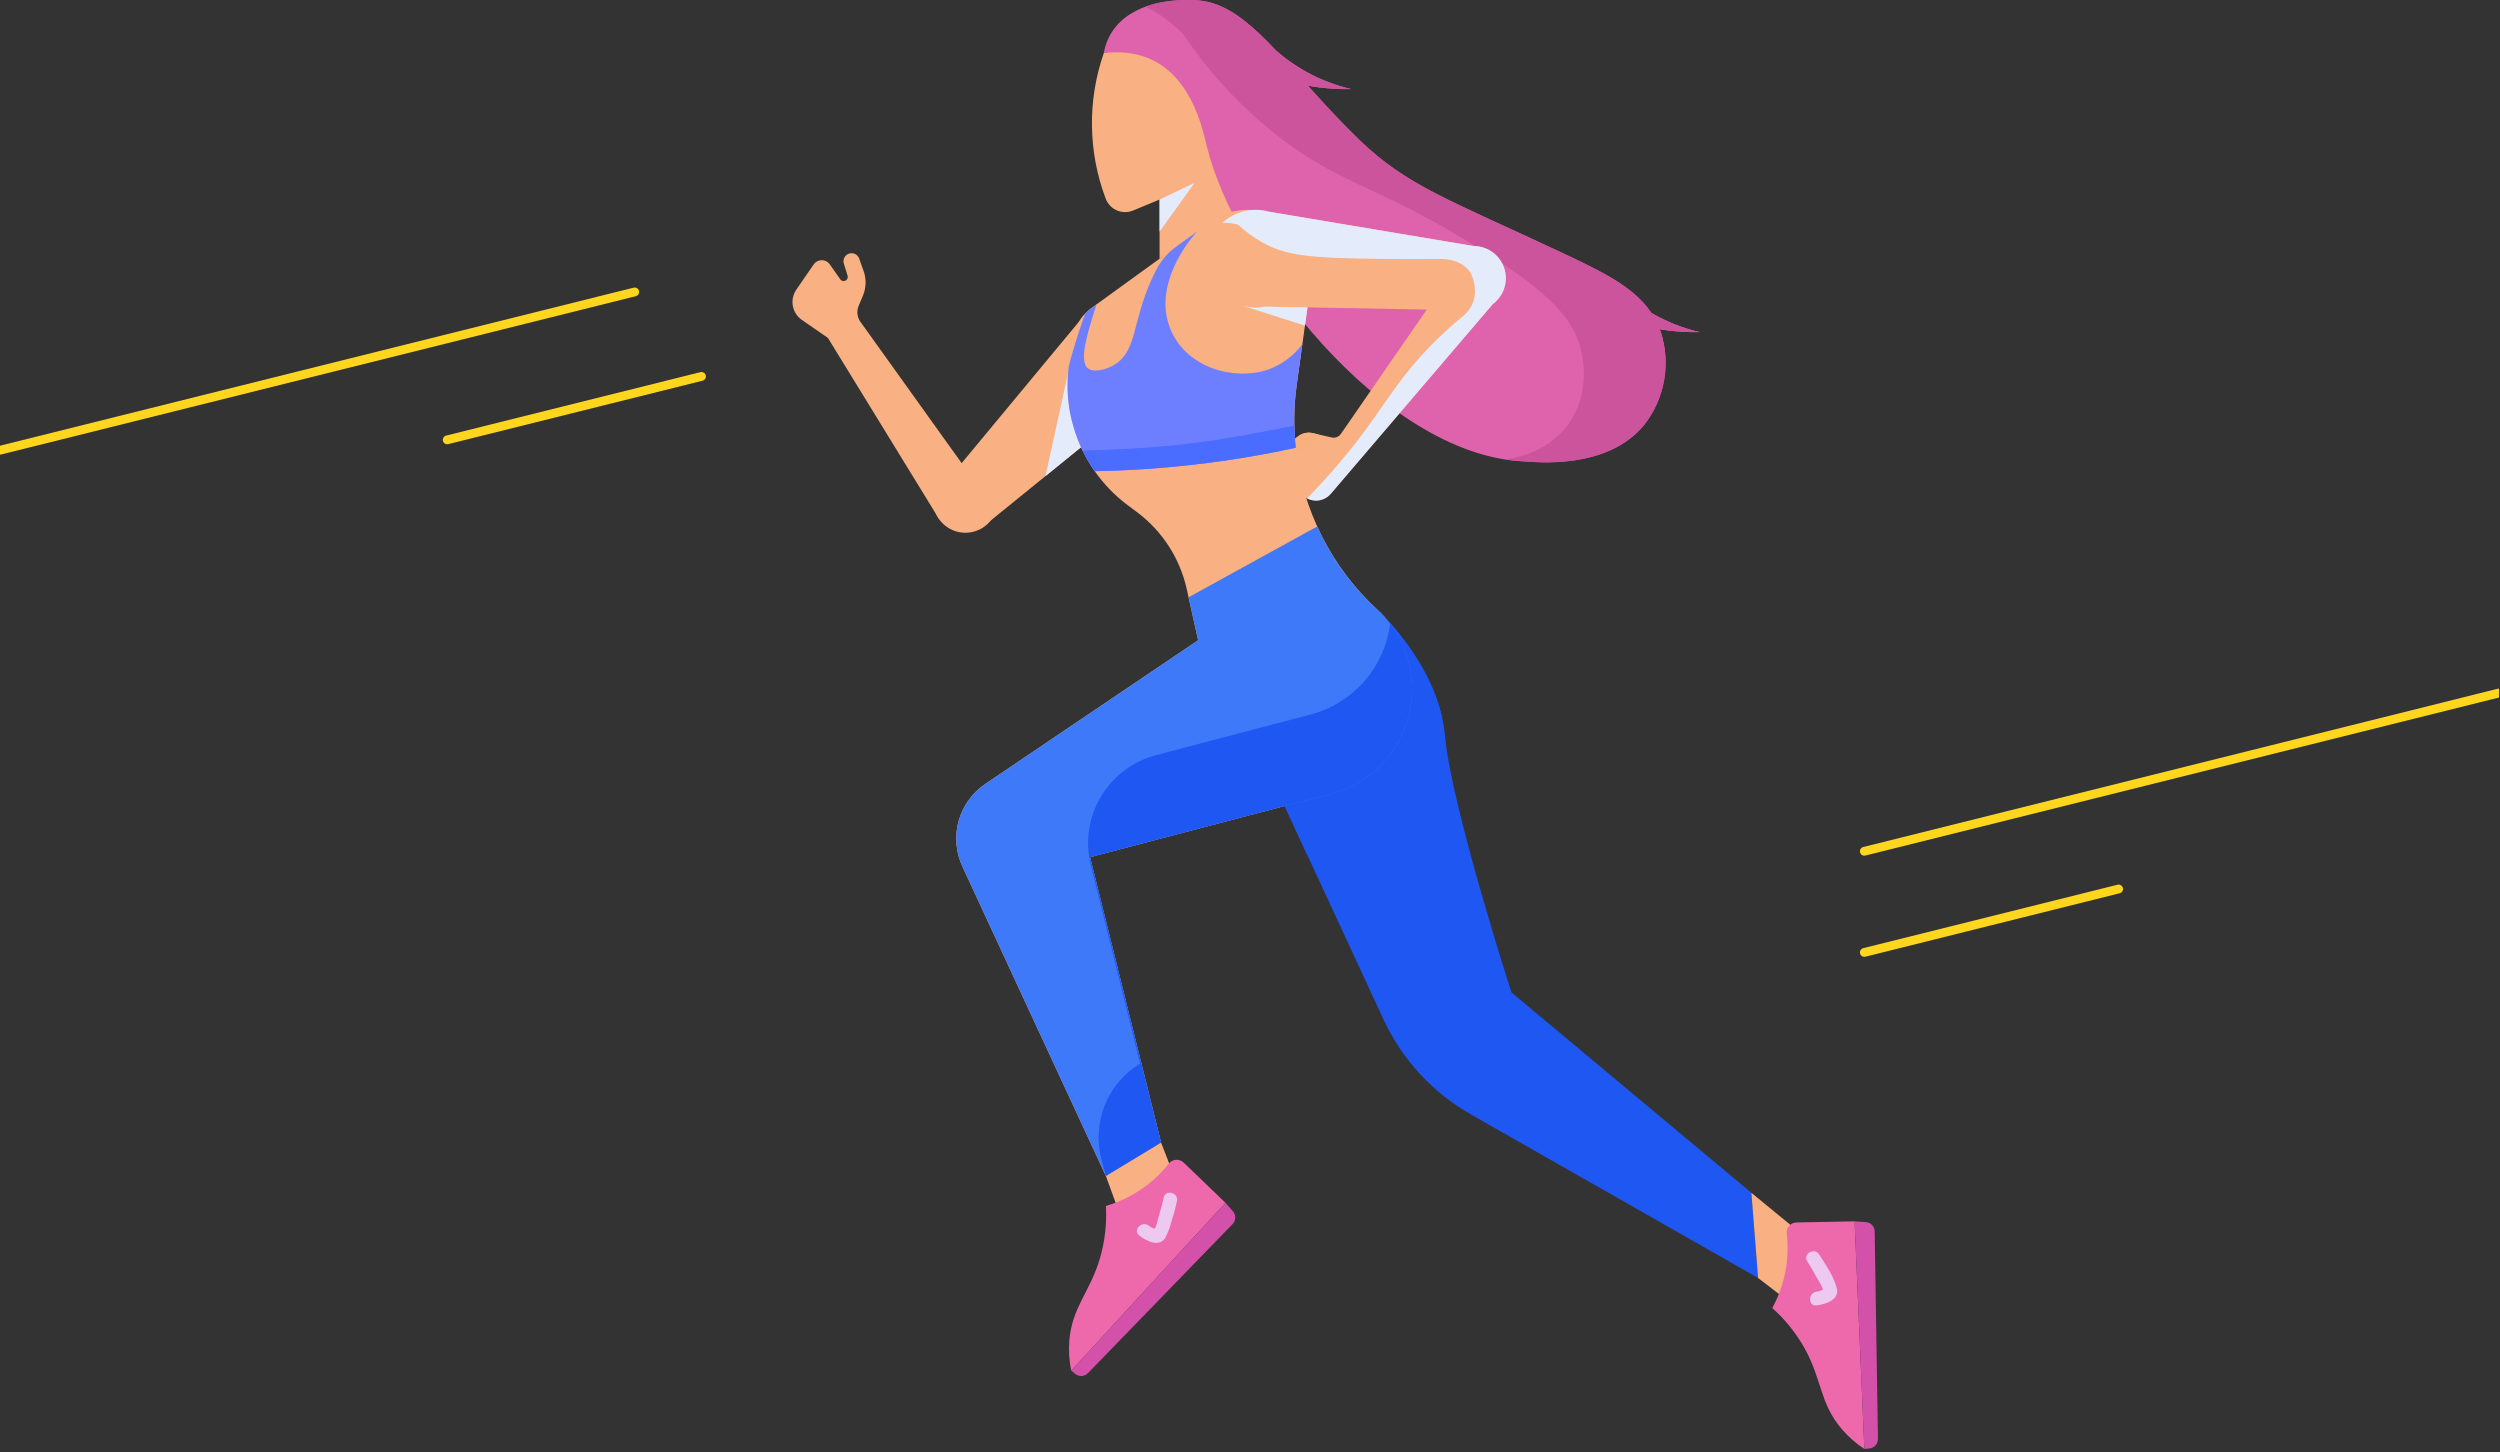 <svg width="284" height="165" viewBox="0 0 284 165" fill="none" xmlns="http://www.w3.org/2000/svg">
<rect x="0" y="0" width="284" height="165" fill="#333333" stroke="none"/>
<g clip-path="url(#clip0_27:18)">
<path d="M131.727 29.388V22.669L128.728 23.913C128.437 24.035 128.124 24.097 127.808 24.096C127.493 24.095 127.18 24.031 126.89 23.907C126.599 23.783 126.337 23.602 126.117 23.375C125.898 23.148 125.727 22.879 125.614 22.585C123.598 17.26 123.52 11.398 125.395 6.022C129.717 4.836 134.038 3.651 138.36 2.465L140.639 23.839L131.727 29.388Z" fill="#F9B082"/>
<path d="M126.582 46.364C129.65 46.364 132.138 43.88 132.138 40.815C132.138 37.75 129.65 35.266 126.582 35.266C123.513 35.266 121.025 37.75 121.025 40.815C121.025 43.88 123.513 46.364 126.582 46.364Z" fill="#F9B082"/>
<path d="M109.669 60.522C111.691 60.522 113.331 58.884 113.331 56.864C113.331 54.843 111.691 53.206 109.669 53.206C107.646 53.206 106.006 54.843 106.006 56.864C106.006 58.884 107.646 60.522 109.669 60.522Z" fill="#F9B082"/>
<path d="M108.625 53.357L122.537 36.584L128.903 45.857L111.313 60.132L108.625 53.357Z" fill="#F9B082"/>
<path d="M109.669 53.206L97.744 36.557C97.559 36.298 97.444 35.997 97.408 35.682C97.373 35.366 97.418 35.047 97.541 34.754L98.029 33.591C98.404 32.698 98.431 31.697 98.106 30.784L97.6 29.368C97.55 29.226 97.465 29.099 97.353 28.998C97.242 28.897 97.107 28.825 96.961 28.788C96.814 28.751 96.661 28.751 96.515 28.788C96.369 28.825 96.234 28.896 96.122 28.998V28.998C95.993 29.114 95.9 29.265 95.854 29.433C95.808 29.601 95.811 29.778 95.862 29.944L96.287 31.328C96.32 31.433 96.314 31.546 96.27 31.648C96.227 31.749 96.149 31.831 96.05 31.881V31.881C95.95 31.931 95.836 31.943 95.728 31.916C95.619 31.888 95.524 31.823 95.46 31.732L94.264 30.031C94.161 29.884 94.023 29.764 93.863 29.681C93.703 29.598 93.525 29.556 93.345 29.557C93.165 29.558 92.987 29.602 92.828 29.686C92.669 29.771 92.532 29.892 92.431 30.041L90.462 32.907C90.091 33.446 89.949 34.11 90.067 34.754C90.186 35.397 90.554 35.968 91.093 36.341L94.053 38.392L106.706 59.008" fill="#F9B082"/>
<path d="M193.097 37.727C191.265 37.304 189.503 36.621 187.865 35.699C187.771 35.646 187.679 35.592 187.587 35.538C185.649 32.643 182.153 30.928 177.538 28.76C164.573 22.669 159.872 21.136 154.458 15.927C152.255 13.806 150.332 11.695 148.577 9.735C150.205 10.028 151.858 10.157 153.511 10.12C150.337 9.389 147.396 7.881 144.952 5.731C144.305 5.045 143.674 4.404 143.05 3.816L143.045 3.811V3.812C140.758 1.659 138.573 0.234 136.11 0.046C134.739 -0.058 131.36 -0.118 128.743 1.398C127.821 1.897 127.029 2.603 126.428 3.461C125.905 4.231 125.553 5.105 125.395 6.022C126.935 5.85 129.101 5.861 131.165 6.947C135.507 9.231 136.659 14.825 137.077 16.551C140.231 29.551 156.894 51.59 172.979 52.407C174.37 52.477 182.618 53.455 186.833 48.196C187.963 46.734 188.722 45.02 189.043 43.202C189.364 41.383 189.238 39.514 188.677 37.754C188.636 37.635 188.587 37.525 188.543 37.409C190.048 37.656 191.572 37.762 193.097 37.727V37.727Z" fill="#DF63AC"/>
<path d="M193.097 37.727C191.265 37.304 189.503 36.621 187.865 35.699C187.771 35.646 187.679 35.592 187.587 35.538C185.649 32.643 182.153 30.928 177.538 28.76C164.574 22.669 159.872 21.136 154.458 15.927C152.255 13.806 150.332 11.695 148.577 9.735C150.205 10.028 151.858 10.157 153.511 10.12C150.337 9.389 147.396 7.881 144.952 5.731C144.305 5.045 143.674 4.404 143.05 3.816L143.045 3.811V3.812C140.758 1.659 138.573 0.234 136.11 0.046C134.97 -0.041 132.444 -0.093 130.12 0.761C131.557 1.414 132.941 2.472 134.365 3.812V3.811L134.369 3.816C137.47 8.459 141.326 12.553 145.777 15.927C152.962 21.32 157.115 21.235 168.857 28.76C176.023 33.353 178.909 36.225 179.682 40.148C179.851 41.007 180.603 44.821 178.152 48.196C175.627 51.672 171.566 52.116 170.879 52.18C171.574 52.294 172.275 52.369 172.979 52.407C174.37 52.477 182.618 53.455 186.833 48.196C187.963 46.734 188.722 45.02 189.043 43.202C189.364 41.383 189.238 39.514 188.677 37.754C188.636 37.635 188.587 37.525 188.543 37.409C190.048 37.656 191.572 37.762 193.097 37.727Z" fill="#CB549D"/>
<path d="M121.329 42.399C120.474 46.294 119.619 50.19 118.764 54.085L128.903 45.856L124.569 34.576C124.061 35.91 123.519 37.272 122.943 38.66C122.41 39.943 121.872 41.189 121.329 42.399Z" fill="#E4ECFB"/>
<path d="M160.402 78.22C160.42 80.95 159.526 83.609 157.86 85.774C156.195 87.94 153.854 89.488 151.207 90.174L123.828 97.368L131.9 129.809L125.632 133.602L109.319 98.415C108.571 96.799 108.423 94.97 108.901 93.255C109.379 91.54 110.453 90.05 111.929 89.053L136.109 72.73L135.02 67.85L134.812 66.911C134.037 63.428 132.04 60.336 129.182 58.195L128.094 57.381C126.653 56.301 125.394 55.001 124.361 53.528C124.144 53.221 123.905 52.856 123.654 52.435C123.552 52.259 123.444 52.071 123.338 51.874C123.338 51.874 123.338 51.874 123.338 51.873C123.338 51.873 123.338 51.873 123.337 51.873C123.337 51.872 123.337 51.872 123.336 51.872C123.336 51.872 123.336 51.872 123.335 51.872C123.278 51.761 123.218 51.65 123.159 51.533C123.099 51.416 123.039 51.297 122.979 51.175C122.925 51.061 122.871 50.944 122.817 50.827C122.763 50.708 122.708 50.586 122.654 50.463C122.486 50.076 122.332 49.681 122.198 49.279C122.153 49.14 122.104 48.998 122.059 48.855C121.968 48.568 121.882 48.269 121.802 47.962L121.785 47.893C121.742 47.725 121.703 47.558 121.666 47.39C121.629 47.219 121.594 47.051 121.563 46.88C121.532 46.71 121.5 46.539 121.475 46.371V46.368C121.452 46.217 121.429 46.069 121.409 45.919C121.386 45.722 121.364 45.526 121.346 45.332C121.332 45.199 121.321 45.068 121.315 44.934C121.309 44.871 121.307 44.809 121.301 44.746C121.292 44.593 121.287 44.439 121.281 44.285C121.275 44.111 121.272 43.935 121.272 43.761C121.273 43.051 121.318 42.341 121.406 41.636C121.423 41.488 121.443 41.343 121.466 41.198L121.891 38.412C122.051 37.348 122.542 36.362 123.293 35.592C123.499 35.382 123.722 35.19 123.959 35.017L124.566 34.576H124.569V34.573L132.413 28.893L135.975 26.312L137.448 25.245C142.637 21.483 149.805 25.783 148.922 32.126L148.116 37.902V37.905L147.948 39.106L147.307 43.713C147.252 44.1 147.207 44.487 147.17 44.874C147.056 46.016 147.011 47.164 147.036 48.312V48.357L147.044 48.69C147.05 48.875 147.056 49.06 147.067 49.245C147.067 49.294 147.07 49.342 147.076 49.39C147.084 49.589 147.099 49.791 147.116 49.991C147.116 50.033 147.121 50.076 147.124 50.119C147.144 50.369 147.17 50.62 147.195 50.867C147.953 57.904 151.237 64.429 156.439 69.236C157.69 70.374 158.689 71.762 159.372 73.309C160.054 74.856 160.405 76.529 160.402 78.22V78.22Z" fill="#F9B082"/>
<path d="M148.242 36.995L141.343 34.785L148.76 33.287L148.242 36.995Z" fill="#E4ECFB"/>
<path d="M170.649 33.291C170.939 32.734 171.08 32.111 171.06 31.483C171.039 30.856 170.856 30.244 170.529 29.707C170.203 29.17 169.743 28.726 169.195 28.419C168.646 28.111 168.028 27.95 167.399 27.95L144.152 24.05L144.151 24.054C143.44 23.852 142.695 23.793 141.961 23.882C141.227 23.971 140.519 24.205 139.877 24.571C139.234 24.938 138.672 25.428 138.222 26.014C137.773 26.6 137.445 27.27 137.258 27.985C137.071 28.699 137.029 29.444 137.134 30.175C137.239 30.905 137.489 31.608 137.87 32.241C138.25 32.874 138.754 33.425 139.35 33.861C139.947 34.297 140.625 34.61 141.344 34.781L141.343 34.785L141.362 34.785C142.137 34.972 142.943 34.987 143.723 34.829L162.081 35.168L152.326 49.288C152.213 49.453 152.052 49.58 151.866 49.652C151.68 49.724 151.476 49.74 151.281 49.695L149.106 49.2C148.82 49.135 148.523 49.135 148.237 49.2C147.951 49.265 147.683 49.393 147.453 49.575L142.126 53.788C141.892 53.973 141.737 54.239 141.691 54.533C141.645 54.827 141.711 55.128 141.877 55.375C142.043 55.622 142.297 55.798 142.586 55.867C142.876 55.936 143.182 55.894 143.442 55.748L144.419 55.2C144.698 55.043 145.014 54.964 145.334 54.971C145.654 54.978 145.967 55.07 146.239 55.238L148.336 56.534C148.785 56.811 149.318 56.918 149.838 56.837C150.359 56.755 150.834 56.49 151.176 56.09L169.586 34.537C170.028 34.208 170.391 33.784 170.646 33.296L170.65 33.291L170.649 33.291Z" fill="#F9B082"/>
<path d="M171.062 31.608C171.062 31.128 170.967 30.652 170.783 30.208C170.599 29.765 170.329 29.361 169.989 29.022C169.649 28.682 169.245 28.413 168.801 28.229C168.356 28.045 167.88 27.95 167.399 27.95L144.152 24.05L144.151 24.054C143.234 23.79 142.264 23.769 141.337 23.992C140.409 24.215 139.555 24.674 138.858 25.325C138.949 25.321 139.038 25.311 139.129 25.311C139.642 25.313 140.153 25.385 140.646 25.526L140.647 25.523C141.444 26.268 142.325 26.92 143.271 27.464C146.08 29.075 148.826 29.339 157.326 29.413C159.203 29.43 161.412 29.437 163.894 29.422C165.287 29.466 166.534 30.073 167.085 31.051C167.4 31.681 167.562 32.376 167.557 33.081C167.555 33.297 167.536 33.514 167.499 33.727C167.434 34.088 167.314 34.438 167.144 34.764L167.146 34.764L167.142 34.769C166.886 35.256 166.524 35.68 166.082 36.009C164.907 36.975 163.782 38.001 162.713 39.083C159.346 42.488 157.772 45.188 155.53 48.284C153.39 51.231 151.034 54.016 148.481 56.614C148.923 56.841 149.428 56.915 149.916 56.823C150.407 56.729 150.852 56.47 151.176 56.09L169.586 34.537C170.028 34.208 170.391 33.784 170.646 33.296L170.65 33.291L170.649 33.291C170.92 32.772 171.062 32.194 171.062 31.608V31.608Z" fill="#E4ECFB"/>
<path d="M148.822 50.761L149.792 49.356L149.106 49.2C148.82 49.135 148.523 49.135 148.237 49.2C147.951 49.265 147.683 49.393 147.453 49.574L145.961 50.755L147.776 51.167C147.971 51.212 148.175 51.197 148.362 51.124C148.548 51.052 148.708 50.925 148.822 50.761V50.761Z" fill="#F8B07E"/>
<path d="M199.716 145.177L167.085 126.596C162.738 124.12 159.272 120.352 157.169 115.816L148.484 97.074L145.929 91.562L156.439 69.235C156.439 69.235 162.191 74.469 163.794 81.388C163.962 82.105 164.08 82.834 164.147 83.568C164.859 91.534 171.698 112.735 171.698 112.735L198.954 135.501L199.716 145.177Z" fill="#1E57F1"/>
<path d="M148.119 37.908C148.163 37.994 148.189 38.088 148.196 38.184L148.119 37.908Z" fill="#F9B082"/>
<path d="M198.955 135.5L204.322 139.911L202.754 147.511L199.715 145.175L198.955 135.5Z" fill="#F9B082"/>
<path d="M147.17 44.874C147.056 46.016 147.011 47.164 147.036 48.312V48.357L147.044 48.69C147.05 48.875 147.056 49.06 147.067 49.245C147.067 49.291 147.07 49.337 147.075 49.382C147.106 49.574 147.12 49.769 147.117 49.964C147.116 50.016 147.118 50.067 147.124 50.119C147.144 50.369 147.167 50.62 147.195 50.867C143.756 51.616 139.944 52.282 135.795 52.762C131.687 53.24 127.854 53.465 124.361 53.528C124.144 53.221 123.905 52.856 123.654 52.435C123.552 52.259 123.444 52.071 123.338 51.875C123.338 51.874 123.338 51.874 123.338 51.873C123.338 51.873 123.338 51.873 123.337 51.873C123.337 51.872 123.337 51.872 123.336 51.872C123.336 51.872 123.336 51.872 123.335 51.872C123.278 51.761 123.218 51.65 123.159 51.533C123.099 51.416 123.039 51.297 122.979 51.175C122.925 51.061 122.871 50.944 122.817 50.827C122.763 50.708 122.708 50.586 122.654 50.463C122.495 50.09 122.344 49.698 122.198 49.279C122.153 49.14 122.104 48.998 122.059 48.855C121.968 48.568 121.882 48.269 121.802 47.962L121.785 47.894C121.742 47.726 121.703 47.558 121.666 47.39C121.629 47.219 121.594 47.051 121.563 46.88C121.532 46.71 121.5 46.539 121.475 46.371V46.368C121.452 46.217 121.429 46.069 121.409 45.919C121.386 45.722 121.364 45.526 121.346 45.332C121.332 45.199 121.321 45.068 121.315 44.934C121.309 44.871 121.307 44.809 121.301 44.746C121.292 44.593 121.287 44.439 121.281 44.285C121.275 44.111 121.272 43.935 121.272 43.761C121.273 43.051 121.318 42.341 121.406 41.636C122.025 39.151 123.085 36.109 123.293 35.592C123.499 35.382 123.722 35.19 123.959 35.017L124.566 34.576H124.569C124.567 34.584 124.565 34.591 124.56 34.599C123.575 37.686 122.549 40.916 123.543 41.807C124.181 42.379 125.694 42.029 126.726 41.357C129.151 39.778 128.621 36.616 130.809 31.776C130.972 31.416 131.151 31.031 131.367 30.618C131.906 29.59 132.677 28.701 133.618 28.02L135.975 26.312C135.975 26.312 130.809 31.776 132.898 37.231C134.652 41.813 140.246 43.3 144.061 41.983C145.609 41.421 146.959 40.421 147.948 39.106L147.307 43.713C147.252 44.1 147.207 44.487 147.17 44.874Z" fill="#6D7FFF"/>
<path d="M163.794 81.388C163.169 85.258 161.363 88.841 158.623 91.649C155.883 94.456 152.342 96.351 148.484 97.074C147.632 95.236 146.781 93.399 145.929 91.562L156.439 69.235C156.439 69.235 162.192 74.469 163.794 81.388Z" fill="#1E57F1"/>
<path d="M147.195 50.867C143.756 51.615 139.944 52.281 135.795 52.762C131.687 53.24 127.854 53.465 124.361 53.528C123.838 52.782 123.376 51.995 122.979 51.175C125.563 51.123 130.675 50.947 135.51 50.343C139.12 49.894 143.605 49.046 147.036 48.343C147.05 49.188 147.103 50.03 147.195 50.867Z" fill="#4A6CFF"/>
<path d="M160.402 78.22C160.42 80.95 159.526 83.609 157.86 85.774C156.195 87.939 153.854 89.488 151.207 90.174L123.828 97.368L131.9 129.809L125.632 133.602L109.319 98.415C108.571 96.799 108.423 94.97 108.901 93.255C109.379 91.54 110.453 90.05 111.929 89.053L136.109 72.73L135.02 67.85L149.635 59.808C151.246 63.375 153.56 66.581 156.439 69.236C157.69 70.375 158.689 71.762 159.372 73.309C160.054 74.856 160.405 76.529 160.402 78.22V78.22Z" fill="#3E79F9"/>
<path d="M157.916 70.86C157.613 73.292 156.585 75.577 154.965 77.418C153.344 79.258 151.208 80.57 148.831 81.182L131.326 85.782C128.695 86.473 126.442 88.171 125.055 90.508C123.668 92.846 123.258 95.635 123.914 98.271L129.524 120.817C127.715 121.912 126.308 123.562 125.515 125.522C124.723 127.481 124.586 129.644 125.126 131.688L125.632 133.602L131.9 129.809L123.828 97.368L151.207 90.174C153.854 89.488 156.195 87.939 157.86 85.774C159.526 83.609 160.42 80.95 160.402 78.22C160.408 75.56 159.534 72.973 157.916 70.86V70.86Z" fill="#1E57F1"/>
<path d="M125.632 133.602L127.746 139.413L134.514 136.507L131.9 129.809" fill="#F9B082"/>
<path d="M125.632 136.994C128.457 136.172 130.954 134.491 132.778 132.185C132.875 132.06 132.997 131.957 133.137 131.882C133.277 131.808 133.431 131.763 133.589 131.752C133.747 131.74 133.905 131.762 134.054 131.815C134.203 131.869 134.34 131.953 134.454 132.062C136.041 133.588 137.628 135.113 139.214 136.638L121.691 155.704C121.459 154.582 121.387 153.432 121.477 152.29C121.788 148.461 123.824 146.805 124.968 142.899C125.519 140.982 125.743 138.986 125.632 136.994V136.994Z" fill="#ED69AC"/>
<path d="M139.215 136.638L140.055 137.597C140.233 137.801 140.329 138.065 140.322 138.336C140.315 138.607 140.206 138.865 140.017 139.06L123.596 155.985C123.407 156.18 123.152 156.296 122.88 156.312C122.609 156.327 122.342 156.24 122.132 156.067L121.691 155.704L139.215 136.638Z" fill="#D451A9"/>
<path d="M129.41 140.347C130.148 140.943 131.649 141.727 132.352 140.661C132.657 140.091 132.891 139.487 133.049 138.86C133.308 138.073 133.526 137.273 133.703 136.464C133.92 135.486 132.415 135.068 132.197 136.049C132.051 136.707 131.884 137.358 131.685 138.002C131.544 138.457 131.358 139.501 131.002 139.83L131.554 139.602C131.366 139.614 131.177 139.589 130.998 139.528C130.82 139.466 130.655 139.37 130.514 139.244C129.74 138.619 128.628 139.716 129.41 140.347V140.347Z" fill="#EDC8F0"/>
<path d="M201.328 148.589C202.744 146.012 203.32 143.06 202.976 140.141C202.956 139.984 202.97 139.825 203.016 139.674C203.062 139.522 203.139 139.382 203.243 139.262C203.346 139.143 203.474 139.046 203.617 138.979C203.761 138.911 203.916 138.874 204.075 138.871C206.277 138.829 208.479 138.787 210.681 138.745L211.789 164.602C210.83 163.972 209.965 163.21 209.22 162.338C206.729 159.411 206.996 156.802 205.039 153.233C204.072 151.488 202.817 149.918 201.328 148.589V148.589Z" fill="#ED69AC"/>
<path d="M210.681 138.745L211.954 138.83C212.225 138.848 212.479 138.967 212.666 139.163C212.853 139.36 212.959 139.619 212.963 139.89L213.335 163.455C213.339 163.726 213.241 163.989 213.06 164.191C212.879 164.394 212.628 164.52 212.357 164.547L211.789 164.602L210.681 138.745Z" fill="#D451A9"/>
<path d="M206.374 148.291C207.316 148.182 208.944 147.687 208.674 146.426C208.386 145.086 207.379 143.642 206.655 142.505C206.117 141.661 204.765 142.442 205.307 143.292C205.668 143.861 206.013 144.439 206.328 145.035C206.553 145.462 207.153 146.3 207.133 146.801L207.362 146.25C207.108 146.533 206.754 146.706 206.374 146.732C205.388 146.846 205.376 148.407 206.374 148.291V148.291Z" fill="#EDC8F0"/>
<path d="M131.727 22.67L135.709 20.764L131.727 26.312V22.67Z" fill="#E4ECFB"/>
<path d="M211.789 96.705L283.891 78.721" stroke="#FFD61E" stroke-linecap="round" stroke-linejoin="round"/>
<path d="M211.789 108.195L240.674 100.99" stroke="#FFD61E" stroke-linecap="round" stroke-linejoin="round"/>
<path d="M0 51.148L72.102 33.164" stroke="#FFD61E" stroke-linecap="round" stroke-linejoin="round"/>
<path d="M50.804 49.967L79.689 42.762" stroke="#FFD61E" stroke-linecap="round" stroke-linejoin="round"/>
</g>
<defs>
<clipPath id="clip0_27:18">
<rect width="283.891" height="164.602" fill="white"/>
</clipPath>
</defs>
</svg>
